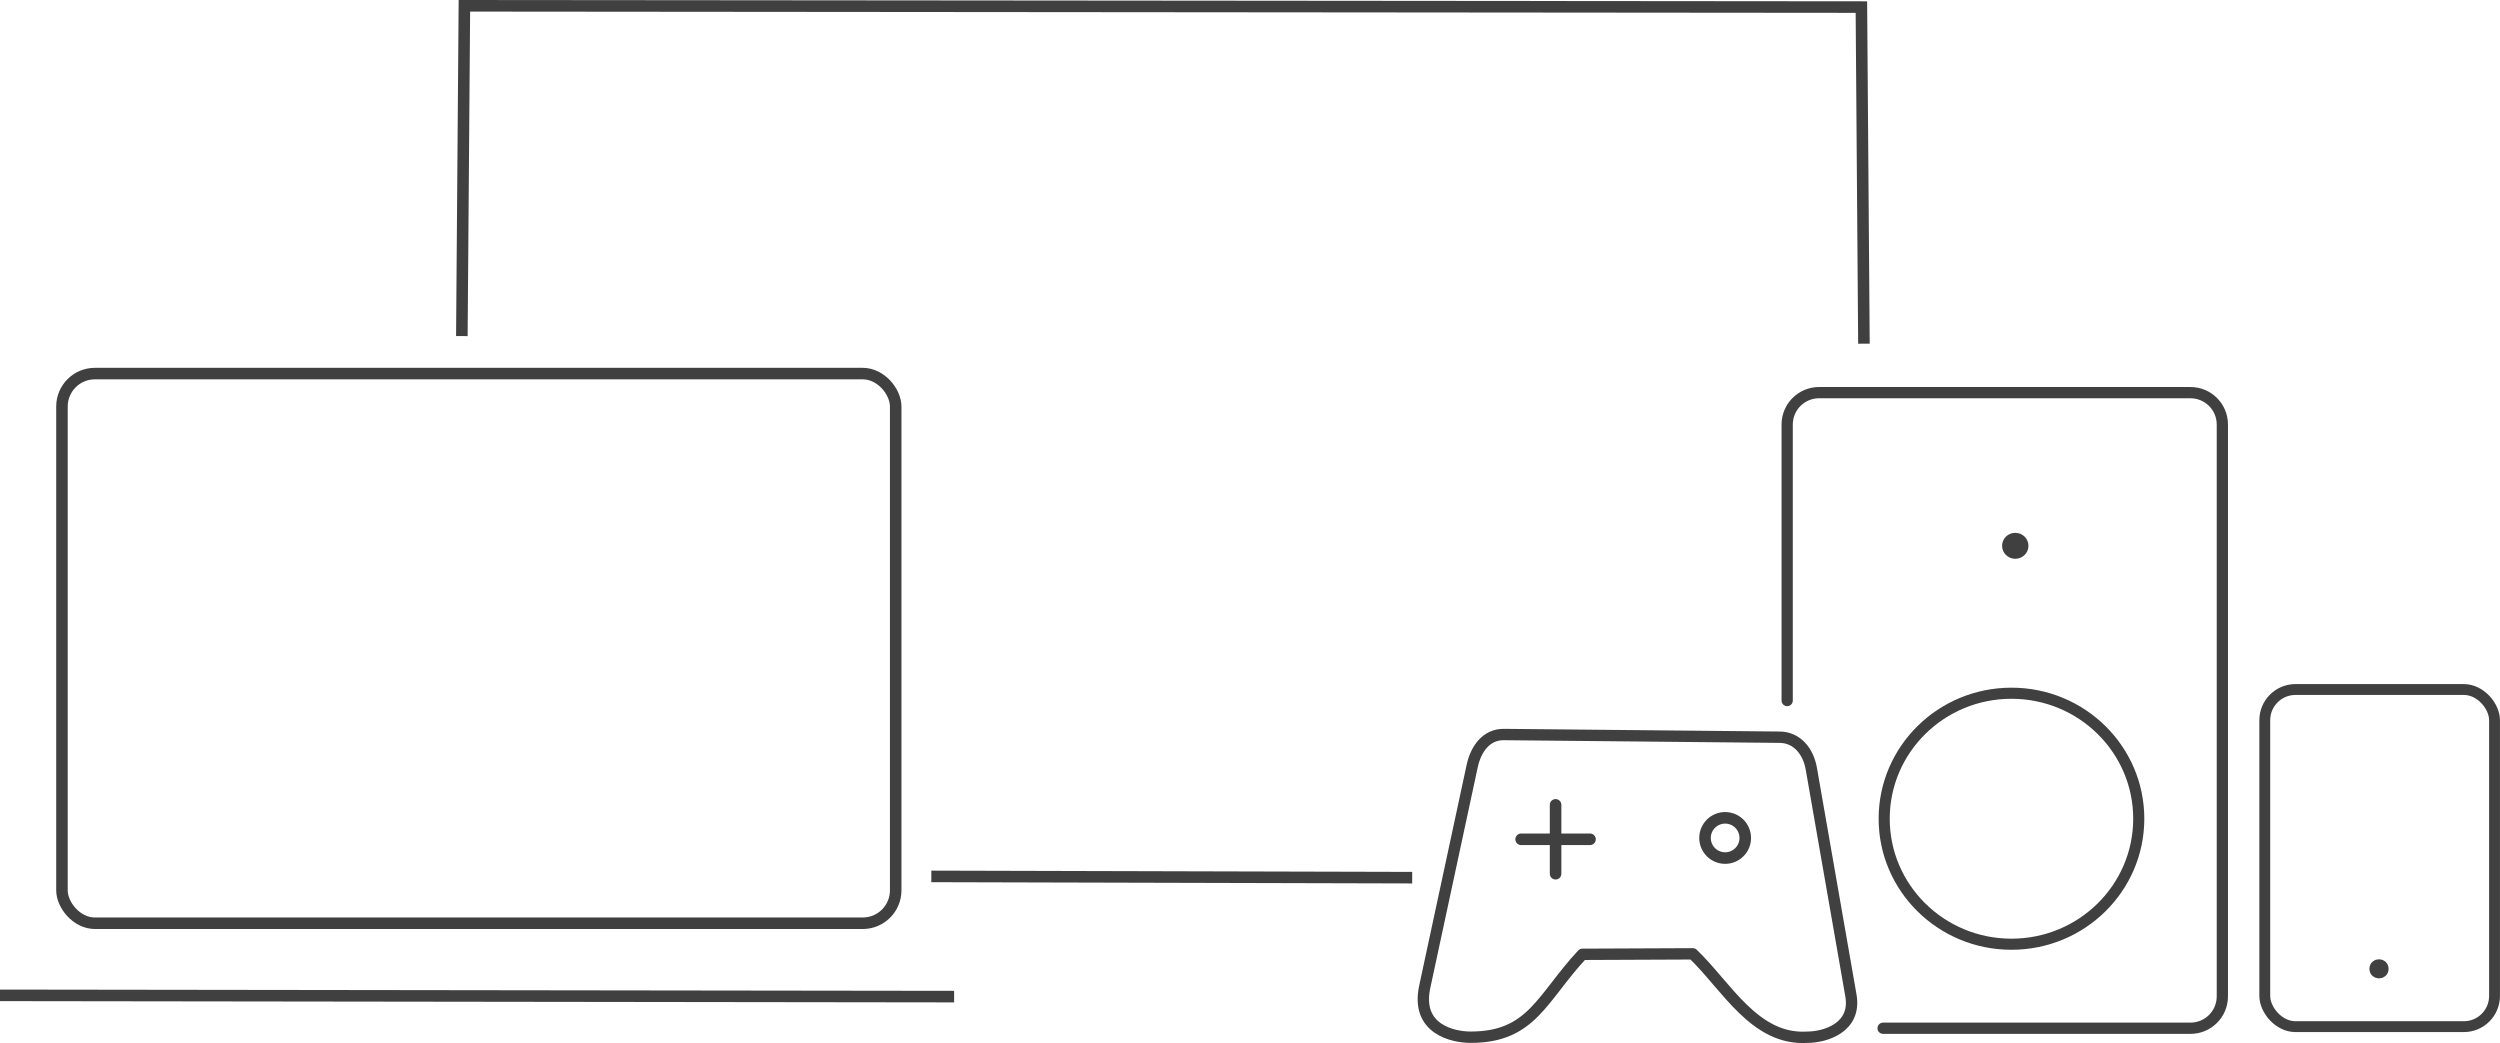<?xml version="1.0" encoding="UTF-8" standalone="no"?>
<!-- Created with Inkscape (http://www.inkscape.org/) -->

<svg
   width="114.425mm"
   height="47.739mm"
   viewBox="0 0 114.425 47.739"
   version="1.1"
   id="svg1"
   xml:space="preserve"
   xmlns="http://www.w3.org/2000/svg"
   xmlns:svg="http://www.w3.org/2000/svg"><defs
     id="defs1" /><g
     id="layer1"
     transform="translate(-47.788,-124.63)"><g
       id="g10"
       transform="translate(-2.195,20.239)"><rect
         style="font-variation-settings:'wght' 700;fill:none;fill-opacity:1;stroke:#404040;stroke-width:0.527;stroke-dasharray:none;stroke-opacity:1"
         id="rect1"
         width="38.16"
         height="25.158"
         x="52.819"
         y="121.49"
         ry="1.506" /><path
         style="font-variation-settings:'wght' 700;fill:none;fill-opacity:1;stroke:#404040;stroke-width:0.529;stroke-dasharray:none;stroke-opacity:1"
         d="m 49.983,149.948 43.67,0.058"
         id="path1" /><path
         style="font-variation-settings:'wght' 700;fill:none;fill-opacity:1;stroke:#404040;stroke-width:0.529;stroke-dasharray:none;stroke-opacity:1"
         d="m 92.61,144.504 22.009,0.058"
         id="path2" /><path
         style="font-variation-settings:'wght' 700;fill:none;fill-opacity:1;stroke:#404040;stroke-width:0.529;stroke-dasharray:none;stroke-opacity:1"
         d="m 135.295,120.121 -0.116,-15.406 -63.941,-0.058 -0.116,15.116"
         id="path3" /><ellipse
         style="font-variation-settings:'wght' 700;fill:#404040;fill-opacity:1;stroke:none;stroke-width:0.529;stroke-linecap:round;stroke-linejoin:round;stroke-dasharray:none;stroke-opacity:1"
         id="path5"
         cx="142.222"
         cy="129.373"
         rx="0.604"
         ry="0.594" /><ellipse
         style="font-variation-settings:'wght' 700;fill:none;fill-opacity:1;stroke:#404040;stroke-width:0.508;stroke-linecap:round;stroke-linejoin:round;stroke-dasharray:none;stroke-opacity:1"
         id="path6"
         cx="142.048"
         cy="141.864"
         rx="5.826"
         ry="5.744" /><path
         id="rect6"
         style="font-variation-settings:'wght' 700;fill:none;stroke:#404040;stroke-width:0.515;stroke-linecap:round;stroke-linejoin:round"
         d="m 131.782,136.455 v -12.631 c 0,-0.81 0.652,-1.462 1.462,-1.462 h 16.994 c 0.81,0 1.462,0.652 1.462,1.462 v 26.168 c 0,0.81 -0.652,1.462 -1.462,1.462 h -14.066" /><rect
         style="font-variation-settings:'wght' 700;fill:none;fill-opacity:1;stroke:#404040;stroke-width:0.497;stroke-linecap:round;stroke-linejoin:round;stroke-dasharray:none;stroke-opacity:1"
         id="rect7"
         width="10.516"
         height="15.431"
         x="153.642"
         y="135.95"
         ry="1.405" /><circle
         style="font-variation-settings:'wght' 700;fill:#404040;fill-opacity:1;stroke:#404040;stroke-width:0.529;stroke-linecap:round;stroke-linejoin:round;stroke-dasharray:none;stroke-opacity:1"
         id="path7"
         cx="158.87"
         cy="148.734"
         r="0.174" /><circle
         style="font-variation-settings:'wght' 700;fill:none;stroke:#404040;stroke-width:0.529;stroke-linecap:round;stroke-linejoin:round"
         id="path4"
         cx="128.943"
         cy="142.744"
         r="0.921" /><path
         style="font-variation-settings:'wght' 700;fill:none;stroke:#404040;stroke-width:0.529;stroke-linecap:round;stroke-linejoin:round"
         d="m 119.605,142.806 h 3.153"
         id="path9" /><path
         style="font-variation-settings:'wght' 700;fill:none;stroke:#404040;stroke-width:0.529;stroke-linecap:round;stroke-linejoin:round"
         d="m 121.182,141.229 v 3.153"
         id="path10" /><path
         id="rect10"
         style="font-variation-settings:'wght' 700;fill:none;stroke:#404040;stroke-width:0.52;stroke-linecap:round;stroke-linejoin:round"
         d="m 118.809,138.01 12.633,0.123 c 0.801,0.008 1.308,0.657 1.446,1.446 l 1.812,10.379 c 0.257,1.474 -1.187,1.906 -1.988,1.906 -2.417,0.157 -3.706,-2.342 -5.251,-3.816 l -5.052,0.022 c -1.862,1.994 -2.306,3.794 -5.115,3.794 -0.801,0 -2.519,-0.358 -2.101,-2.306 l 2.171,-10.102 c 0.168,-0.783 0.645,-1.453 1.446,-1.446 z" /></g></g></svg>
